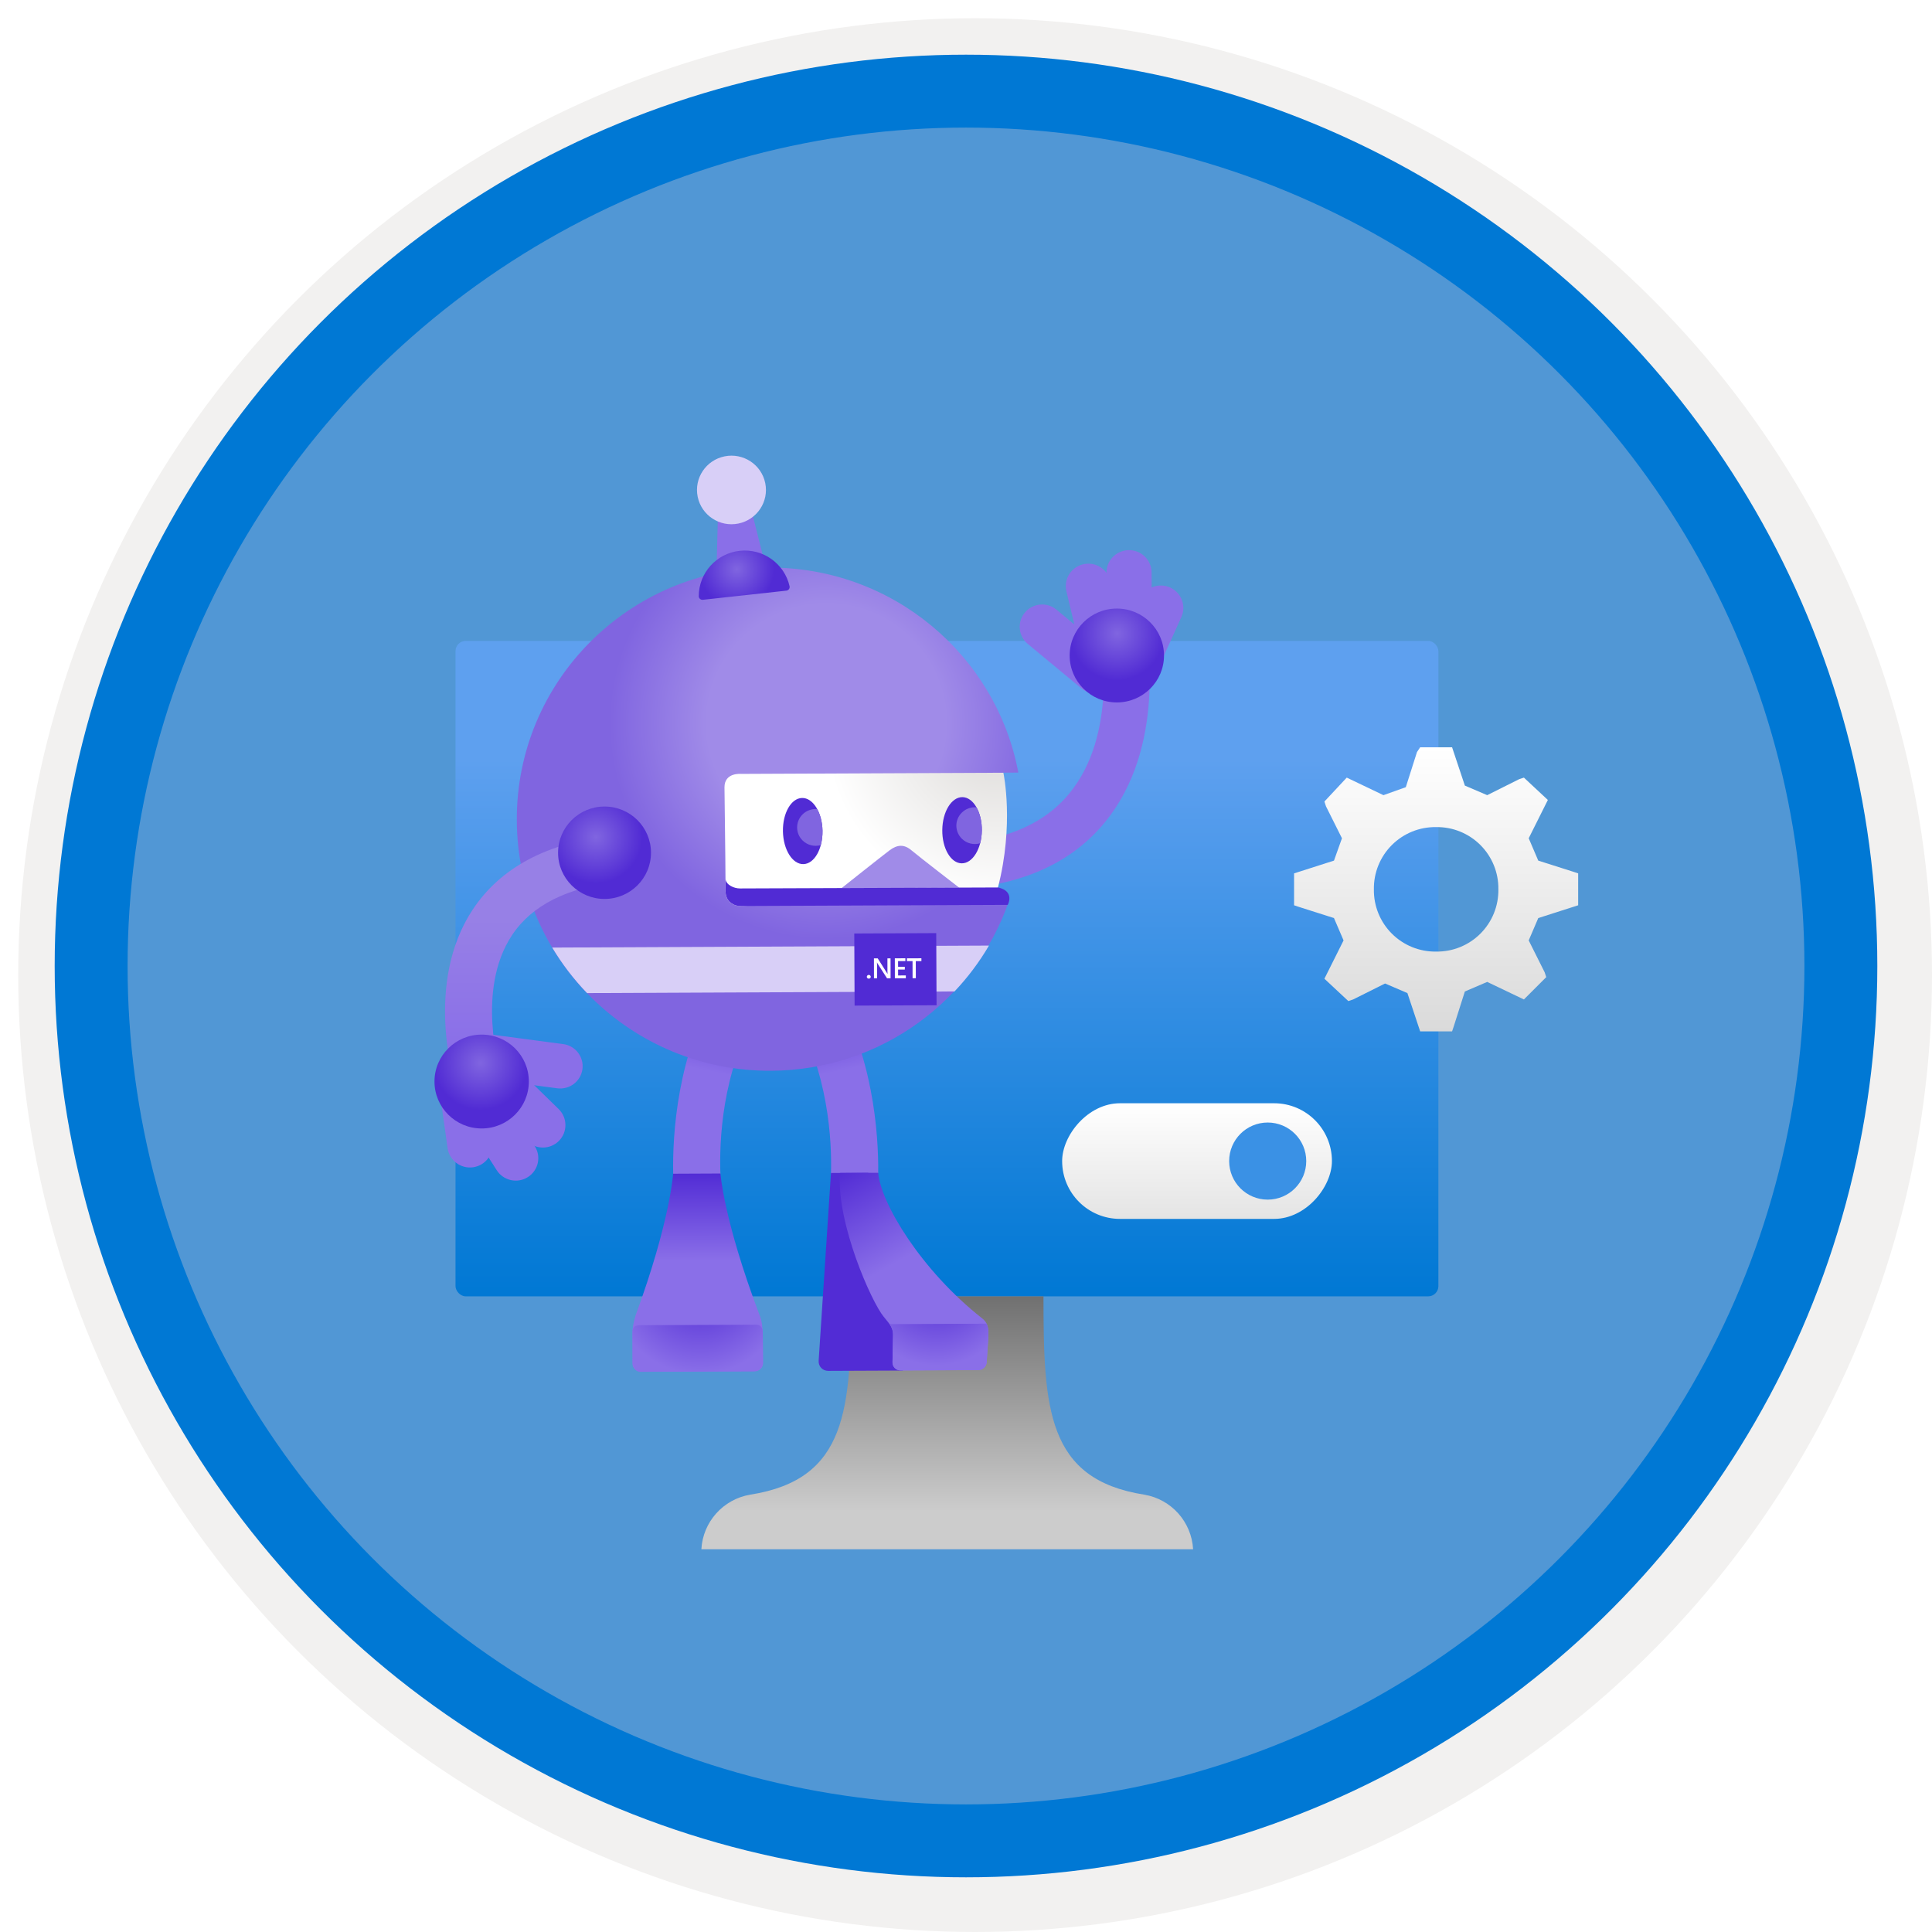 <svg width="106" height="106" viewBox="0 0 106 106" fill="none" xmlns="http://www.w3.org/2000/svg">
<g filter="url(#filter0_d)">
<circle cx="53" cy="53" r="49" fill="#5197D5"/>
<circle cx="53" cy="53" r="50.75" stroke="#F2F1F0" stroke-width="3.5"/>
</g>
<circle cx="53" cy="53" r="48" stroke="#0078D4" stroke-width="4"/>
<g filter="url(#filter1_d)">
<rect x="24.992" y="33.163" width="53.926" height="35.961" rx="0.56" fill="url(#paint0_linear)"/>
<path d="M62.788 80.006C57.444 79.169 57.251 75.306 57.251 69.124H46.691C46.691 75.306 46.498 79.169 41.154 80.006C39.674 80.259 38.565 81.501 38.481 83H65.46C65.377 81.501 64.268 80.259 62.788 80.006Z" fill="url(#paint1_linear)"/>
</g>
<path d="M51.729 48.811L51.687 46.305C54.86 46.251 57.213 45.315 58.679 43.521C61.336 40.269 60.403 35.216 60.393 35.164L62.867 34.693C62.915 34.947 64.022 40.954 60.633 45.1C58.677 47.497 55.68 48.745 51.729 48.811Z" fill="#8A6FE8"/>
<path d="M56.389 35.329L59.318 37.756C59.84 38.188 60.615 38.118 61.051 37.599C61.485 37.08 61.414 36.309 60.893 35.876L57.964 33.449C57.442 33.017 56.666 33.087 56.231 33.606C55.797 34.126 55.867 34.897 56.389 35.329Z" fill="#8A6FE8"/>
<path d="M63.765 36.178L64.819 33.852C65.095 33.231 64.813 32.504 64.189 32.229C63.564 31.955 62.834 32.235 62.557 32.856L61.476 35.241L63.765 36.178Z" fill="#8A6FE8"/>
<path d="M63.195 34.922L63.182 31.405C63.178 30.725 62.62 30.178 61.937 30.184C61.254 30.189 60.703 30.744 60.709 31.422L60.71 34.038L63.195 34.922Z" fill="#8A6FE8"/>
<path d="M61.733 35.301L60.917 31.875C60.761 31.213 60.096 30.803 59.43 30.959C58.764 31.114 58.352 31.776 58.508 32.438L59.339 35.926L61.733 35.301Z" fill="#8A6FE8"/>
<path d="M61.275 38.539C62.705 38.539 63.864 37.386 63.864 35.964C63.864 34.542 62.705 33.389 61.275 33.389C59.846 33.389 58.687 34.542 58.687 35.964C58.687 37.386 59.845 38.539 61.275 38.539Z" fill="url(#paint2_radial)"/>
<path d="M48.183 64.359C48.208 62.189 47.897 57.783 45.645 54.094L43.443 55.425C45.487 58.77 45.64 62.676 45.593 64.38C45.588 64.52 46.907 64.648 48.183 64.359Z" fill="url(#paint3_linear)"/>
<path d="M45.592 64.356L47.631 64.346L49.535 75.196L45.442 75.214C45.131 75.215 44.894 74.965 44.916 74.655L45.592 64.356Z" fill="#522CD5"/>
<path d="M53.9 72.343C54.254 72.621 54.247 73.022 54.22 73.446L54.134 74.746C54.119 74.979 53.915 75.17 53.681 75.171L49.415 75.191C49.149 75.192 48.949 74.979 48.967 74.716L48.995 73.369C49.027 72.879 48.862 72.7 48.481 72.238C47.828 71.45 45.898 67.154 46.082 64.355L48.182 64.345C48.322 66.006 50.527 69.695 53.9 72.343Z" fill="url(#paint4_linear)"/>
<path d="M54.219 73.445C54.238 73.149 54.244 72.865 54.128 72.625L48.808 72.649C48.955 72.864 49.017 73.052 48.997 73.366L48.969 74.713C48.951 74.978 49.152 75.19 49.417 75.188L53.682 75.17C53.917 75.169 54.12 74.978 54.135 74.745L54.219 73.445Z" fill="url(#paint5_radial)"/>
<path d="M36.934 64.408C36.889 62.237 37.16 57.829 39.379 54.119L41.593 55.429C39.58 58.794 39.462 62.701 39.526 64.403C39.531 64.546 38.211 64.686 36.934 64.408Z" fill="url(#paint6_linear)"/>
<path d="M34.703 73.155C34.7 72.866 34.743 72.61 34.866 72.187C36.771 67.008 36.931 64.397 36.931 64.397L39.527 64.385C39.527 64.385 39.706 66.947 41.657 72.108C41.811 72.476 41.829 72.811 41.849 73.122L41.861 74.779C41.862 75.028 41.657 75.234 41.407 75.235L41.281 75.236L35.29 75.263L35.165 75.264C34.913 75.265 34.707 75.062 34.706 74.813L34.703 73.155Z" fill="url(#paint7_linear)"/>
<path d="M34.703 73.155C34.703 73.108 34.704 73.062 34.706 73.017C34.719 72.873 34.785 72.711 35.102 72.709L41.508 72.68C41.739 72.688 41.816 72.864 41.84 72.975C41.843 73.024 41.846 73.075 41.85 73.123L41.862 74.78C41.863 74.936 41.784 75.074 41.662 75.156C41.59 75.205 41.501 75.234 41.408 75.235L41.283 75.236L35.292 75.263L35.167 75.264C35.042 75.266 34.927 75.215 34.844 75.133C34.761 75.051 34.71 74.938 34.709 74.812L34.703 73.155Z" fill="url(#paint8_radial)"/>
<path d="M54.725 48.691C55.625 45.185 55.022 42.393 55.022 42.393L55.85 42.389L55.869 42.373C54.654 35.953 48.973 31.109 42.169 31.141C34.506 31.175 28.32 37.384 28.355 45.008C28.39 52.63 34.631 58.783 42.296 58.748C48.343 58.721 53.469 54.849 55.345 49.471C55.401 49.242 55.394 48.833 54.725 48.691Z" fill="url(#paint9_radial)"/>
<path d="M54.26 51.88L30.298 51.989C30.839 52.894 31.482 53.731 32.209 54.487L52.37 54.396C53.093 53.633 53.727 52.79 54.26 51.88Z" fill="#D8CFF7"/>
<path d="M46.888 55.173L51.385 55.153L51.367 51.196L46.87 51.217L46.888 55.173Z" fill="#512BD4"/>
<path d="M47.666 53.694C47.636 53.694 47.61 53.684 47.59 53.665C47.569 53.645 47.558 53.62 47.558 53.593C47.558 53.564 47.569 53.539 47.59 53.52C47.61 53.499 47.636 53.489 47.666 53.489C47.697 53.489 47.722 53.5 47.743 53.52C47.763 53.539 47.775 53.564 47.775 53.593C47.775 53.621 47.764 53.644 47.744 53.665C47.722 53.683 47.697 53.694 47.666 53.694Z" fill="white"/>
<path d="M48.862 53.675H48.667L48.153 52.873C48.14 52.853 48.128 52.831 48.12 52.809H48.116C48.12 52.833 48.122 52.883 48.122 52.959L48.123 53.676H47.951L47.949 52.582H48.157L48.653 53.366C48.673 53.398 48.687 53.422 48.694 53.433H48.697C48.692 53.403 48.69 53.355 48.69 53.285L48.689 52.581H48.86L48.862 53.675Z" fill="white"/>
<path d="M49.699 53.672L49.097 53.672L49.095 52.578L49.674 52.577V52.731L49.273 52.732L49.275 53.042L49.643 53.041V53.195L49.275 53.196L49.275 53.519L49.699 53.518V53.672Z" fill="white"/>
<path d="M50.554 52.731L50.245 52.732L50.248 53.671H50.069L50.067 52.732L49.759 52.733V52.579L50.553 52.577L50.554 52.731Z" fill="white"/>
<path d="M54.754 48.691C55.645 45.229 55.066 42.463 55.051 42.396L40.653 42.46C40.653 42.46 39.745 42.373 39.749 43.198C39.753 44.021 39.797 46.35 39.809 48.926C39.811 49.456 40.249 49.71 40.593 49.708C40.593 49.707 54.395 49.265 54.754 48.691Z" fill="url(#paint10_radial)"/>
<path d="M46.164 48.735C46.164 48.735 48.37 46.982 48.801 46.657C49.231 46.332 49.609 46.314 50.007 46.652C50.405 46.991 52.63 48.705 52.63 48.705L46.164 48.735Z" fill="#A08BE8"/>
<path d="M55.291 49.646C55.291 49.646 55.703 48.892 54.754 48.691C54.755 48.688 40.599 48.745 40.599 48.745C40.27 48.746 39.844 48.553 39.807 48.236C39.808 48.463 39.81 48.694 39.811 48.926C39.813 49.406 40.173 49.659 40.496 49.701C40.529 49.704 40.561 49.709 40.594 49.709L41.562 49.705L55.291 49.646Z" fill="#512BD4"/>
<path d="M44.077 47.41C44.676 47.399 45.146 46.576 45.127 45.575C45.107 44.572 44.605 43.769 44.006 43.781C43.407 43.793 42.937 44.615 42.956 45.617C42.976 46.618 43.478 47.422 44.077 47.41Z" fill="#512BD4"/>
<path d="M53.869 45.562C53.879 44.56 53.402 43.742 52.803 43.735C52.203 43.73 51.709 44.537 51.699 45.54C51.688 46.543 52.165 47.36 52.764 47.367C53.364 47.373 53.858 46.565 53.869 45.562Z" fill="#512BD4"/>
<path d="M44.028 44.687C44.249 44.465 44.547 44.368 44.837 44.391C45.01 44.706 45.118 45.12 45.127 45.574C45.132 45.858 45.097 46.125 45.033 46.366C44.691 46.465 44.307 46.381 44.035 46.114C43.637 45.722 43.634 45.083 44.028 44.687Z" fill="#8065E0"/>
<path d="M52.766 44.59C52.987 44.368 53.285 44.269 53.576 44.294C53.762 44.623 53.875 45.069 53.87 45.56C53.867 45.811 53.835 46.05 53.777 46.267C53.432 46.369 53.045 46.286 52.773 46.017C52.373 45.623 52.37 44.984 52.766 44.59Z" fill="#8065E0"/>
<path d="M24.978 59.486C24.907 59.261 23.276 53.938 25.928 49.916C27.461 47.592 30.046 46.222 33.611 45.844L33.884 48.392C31.128 48.685 29.179 49.667 28.09 51.312C26.103 54.31 27.424 58.679 27.438 58.723L24.978 59.486Z" fill="url(#paint11_linear)"/>
<path d="M33.168 49.321C34.575 49.321 35.717 48.186 35.717 46.786C35.717 45.385 34.575 44.251 33.168 44.251C31.761 44.251 30.619 45.385 30.619 46.786C30.619 48.186 31.761 49.321 33.168 49.321Z" fill="url(#paint12_radial)"/>
<path d="M30.899 57.284L27.12 56.783C26.446 56.694 25.827 57.165 25.737 57.835C25.648 58.505 26.121 59.12 26.794 59.21L30.573 59.71C31.247 59.799 31.866 59.329 31.956 58.659C32.045 57.988 31.572 57.372 30.899 57.284Z" fill="#8A6FE8"/>
<path d="M24.204 60.478L24.559 63.003C24.659 63.675 25.287 64.14 25.963 64.042C26.638 63.943 27.106 63.318 27.007 62.646L26.642 60.056L24.204 60.478Z" fill="#8A6FE8"/>
<path d="M25.36 61.239L27.255 64.208C27.624 64.78 28.389 64.948 28.963 64.581C29.539 64.214 29.707 63.453 29.338 62.882L27.936 60.669L25.36 61.239Z" fill="#8A6FE8"/>
<path d="M26.392 60.141L28.917 62.607C29.405 63.084 30.187 63.078 30.667 62.594C31.146 62.109 31.14 61.33 30.654 60.853L28.083 58.343L26.392 60.141Z" fill="#8A6FE8"/>
<path d="M26.426 61.914C27.856 61.914 29.015 60.761 29.015 59.339C29.015 57.917 27.856 56.764 26.426 56.764C24.997 56.764 23.838 57.917 23.838 59.339C23.838 60.761 24.997 61.914 26.426 61.914Z" fill="url(#paint13_radial)"/>
<path d="M41.953 30.869L39.314 31.158L39.386 28.422L41.282 28.215L41.953 30.869Z" fill="#8A6FE8"/>
<path d="M40.51 28.725C41.534 28.517 42.194 27.524 41.986 26.506C41.777 25.488 40.779 24.831 39.755 25.038C38.731 25.246 38.07 26.239 38.279 27.257C38.488 28.275 39.486 28.933 40.51 28.725Z" fill="#D8CFF7"/>
<path d="M43.144 32.406C43.263 32.393 43.346 32.281 43.32 32.163C43.043 30.932 41.873 30.08 40.583 30.221C39.294 30.362 38.339 31.448 38.337 32.71C38.337 32.829 38.443 32.92 38.562 32.908L43.144 32.406Z" fill="url(#paint14_radial)"/>
<g filter="url(#filter2_d)">
<path fill-rule="evenodd" clip-rule="evenodd" d="M86.587 45.918V47.669L84.398 48.37L83.873 49.596L84.749 51.347L84.836 51.61L83.61 52.836L81.596 51.873L80.37 52.398L79.757 54.325L79.669 54.587H77.918L77.218 52.486L75.992 51.96L74.24 52.836L73.977 52.924L72.664 51.698L73.715 49.596L73.189 48.37L71.263 47.757L71 47.669V45.918L73.189 45.218L73.627 43.992L72.751 42.24L72.664 41.977L73.89 40.664L75.904 41.627L77.13 41.189L77.743 39.263L77.918 39H79.669L80.37 41.102L81.596 41.627L83.347 40.751L83.61 40.664L84.924 41.89L83.873 43.992L84.398 45.218L86.325 45.831L86.587 45.918ZM76.364 49.224C77.007 49.867 77.884 50.223 78.794 50.209C79.704 50.223 80.58 49.867 81.224 49.224C81.867 48.581 82.223 47.704 82.209 46.794C82.223 45.884 81.867 45.007 81.224 44.364C80.58 43.72 79.704 43.365 78.794 43.379C77.884 43.365 77.007 43.72 76.364 44.364C75.72 45.007 75.365 45.884 75.379 46.794C75.365 47.704 75.72 48.581 76.364 49.224Z" fill="url(#paint15_linear)"/>
</g>
<g filter="url(#filter3_d)">
<rect width="14.802" height="6.344" rx="3.172" transform="matrix(-1 0 0 1 73.077 58.531)" fill="url(#paint16_linear)"/>
<circle r="2.115" transform="matrix(-1 0 0 1 69.553 61.703)" fill="#3A91E5"/>
</g>
<defs>
<filter id="filter0_d" x="0.5" y="0.5" width="105.5" height="105.5" filterUnits="userSpaceOnUse" color-interpolation-filters="sRGB">
<feFlood flood-opacity="0" result="BackgroundImageFix"/>
<feColorMatrix in="SourceAlpha" type="matrix" values="0 0 0 0 0 0 0 0 0 0 0 0 0 0 0 0 0 0 127 0"/>
<feOffset dx="0.5" dy="0.5"/>
<feColorMatrix type="matrix" values="0 0 0 0 0.824 0 0 0 0 0.831 0 0 0 0 0.835 0 0 0 1 0"/>
<feBlend mode="normal" in2="BackgroundImageFix" result="effect1_dropShadow"/>
<feBlend mode="normal" in="SourceGraphic" in2="effect1_dropShadow" result="shape"/>
</filter>
<filter id="filter1_d" x="20.992" y="31.163" width="61.926" height="57.837" filterUnits="userSpaceOnUse" color-interpolation-filters="sRGB">
<feFlood flood-opacity="0" result="BackgroundImageFix"/>
<feColorMatrix in="SourceAlpha" type="matrix" values="0 0 0 0 0 0 0 0 0 0 0 0 0 0 0 0 0 0 127 0"/>
<feOffset dy="2"/>
<feGaussianBlur stdDeviation="2"/>
<feColorMatrix type="matrix" values="0 0 0 0 0 0 0 0 0 0 0 0 0 0 0 0 0 0 0.15 0"/>
<feBlend mode="normal" in2="BackgroundImageFix" result="effect1_dropShadow"/>
<feBlend mode="normal" in="SourceGraphic" in2="effect1_dropShadow" result="shape"/>
</filter>
<filter id="filter2_d" x="67" y="37" width="23.587" height="23.587" filterUnits="userSpaceOnUse" color-interpolation-filters="sRGB">
<feFlood flood-opacity="0" result="BackgroundImageFix"/>
<feColorMatrix in="SourceAlpha" type="matrix" values="0 0 0 0 0 0 0 0 0 0 0 0 0 0 0 0 0 0 127 0"/>
<feOffset dy="2"/>
<feGaussianBlur stdDeviation="2"/>
<feColorMatrix type="matrix" values="0 0 0 0 0 0 0 0 0 0 0 0 0 0 0 0 0 0 0.15 0"/>
<feBlend mode="normal" in2="BackgroundImageFix" result="effect1_dropShadow"/>
<feBlend mode="normal" in="SourceGraphic" in2="effect1_dropShadow" result="shape"/>
</filter>
<filter id="filter3_d" x="54.275" y="56.531" width="22.802" height="14.344" filterUnits="userSpaceOnUse" color-interpolation-filters="sRGB">
<feFlood flood-opacity="0" result="BackgroundImageFix"/>
<feColorMatrix in="SourceAlpha" type="matrix" values="0 0 0 0 0 0 0 0 0 0 0 0 0 0 0 0 0 0 127 0"/>
<feOffset dy="2"/>
<feGaussianBlur stdDeviation="2"/>
<feColorMatrix type="matrix" values="0 0 0 0 0 0 0 0 0 0 0 0 0 0 0 0 0 0 0.15 0"/>
<feBlend mode="normal" in2="BackgroundImageFix" result="effect1_dropShadow"/>
<feBlend mode="normal" in="SourceGraphic" in2="effect1_dropShadow" result="shape"/>
</filter>
<linearGradient id="paint0_linear" x1="78.934" y1="69.124" x2="78.934" y2="33.163" gradientUnits="userSpaceOnUse">
<stop stop-color="#0078D4"/>
<stop offset="0.82" stop-color="#5EA0EF"/>
</linearGradient>
<linearGradient id="paint1_linear" x1="65.46" y1="83" x2="65.46" y2="69.124" gradientUnits="userSpaceOnUse">
<stop offset="0.15" stop-color="#CCCCCC"/>
<stop offset="1" stop-color="#707070"/>
</linearGradient>
<radialGradient id="paint2_radial" cx="0" cy="0" r="1" gradientUnits="userSpaceOnUse" gradientTransform="translate(61.297 34.754) scale(2.589 2.576)">
<stop stop-color="#8065E0"/>
<stop offset="1" stop-color="#512BD4"/>
</radialGradient>
<linearGradient id="paint3_linear" x1="44.897" y1="54.25" x2="47.058" y2="64.595" gradientUnits="userSpaceOnUse">
<stop stop-color="#522CD5"/>
<stop offset="0.44" stop-color="#8A6FE8"/>
</linearGradient>
<linearGradient id="paint4_linear" x1="46.212" y1="64.282" x2="52.645" y2="75.811" gradientUnits="userSpaceOnUse">
<stop stop-color="#522CD5"/>
<stop offset="0.44" stop-color="#8A6FE8"/>
</linearGradient>
<radialGradient id="paint5_radial" cx="0" cy="0" r="1" gradientUnits="userSpaceOnUse" gradientTransform="translate(51.385 70.462) rotate(-0.259) scale(4.494 4.471)">
<stop offset="0.034" stop-color="#522CD5"/>
<stop offset="0.996" stop-color="#8A6FE8"/>
</radialGradient>
<linearGradient id="paint6_linear" x1="40.128" y1="54.269" x2="38.061" y2="64.634" gradientUnits="userSpaceOnUse">
<stop stop-color="#522CD5"/>
<stop offset="0.44" stop-color="#8A6FE8"/>
</linearGradient>
<linearGradient id="paint7_linear" x1="38.235" y1="64.391" x2="38.284" y2="75.252" gradientUnits="userSpaceOnUse">
<stop stop-color="#522CD5"/>
<stop offset="0.44" stop-color="#8A6FE8"/>
</linearGradient>
<radialGradient id="paint8_radial" cx="0" cy="0" r="1" gradientUnits="userSpaceOnUse" gradientTransform="translate(38.41 70.51) rotate(179.74) scale(4.927 4.901)">
<stop offset="0.034" stop-color="#522CD5"/>
<stop offset="0.996" stop-color="#8A6FE8"/>
</radialGradient>
<radialGradient id="paint9_radial" cx="0" cy="0" r="1" gradientUnits="userSpaceOnUse" gradientTransform="translate(45.338 39.675) rotate(179.74) scale(13.82 13.747)">
<stop offset="0.474" stop-color="#A08BE8"/>
<stop offset="0.862" stop-color="#8065E0"/>
</radialGradient>
<radialGradient id="paint10_radial" cx="0" cy="0" r="1" gradientUnits="userSpaceOnUse" gradientTransform="translate(54.71 40.145) rotate(179.74) scale(14.322 14.246)">
<stop offset="0.093" stop-color="#E1DFDD"/>
<stop offset="0.657" stop-color="white"/>
</radialGradient>
<linearGradient id="paint11_linear" x1="29.151" y1="45.843" x2="29.151" y2="59.486" gradientUnits="userSpaceOnUse">
<stop offset="0.334" stop-color="#9780E6"/>
<stop offset="0.849" stop-color="#8A6FE8"/>
</linearGradient>
<radialGradient id="paint12_radial" cx="0" cy="0" r="1" gradientUnits="userSpaceOnUse" gradientTransform="translate(32.693 45.933) rotate(-0.259) scale(2.549 2.535)">
<stop stop-color="#8065E0"/>
<stop offset="1" stop-color="#512BD4"/>
</radialGradient>
<radialGradient id="paint13_radial" cx="0" cy="0" r="1" gradientUnits="userSpaceOnUse" gradientTransform="translate(26.368 58.318) scale(2.59 2.576)">
<stop stop-color="#8065E0"/>
<stop offset="1" stop-color="#512BD4"/>
</radialGradient>
<radialGradient id="paint14_radial" cx="0" cy="0" r="1" gradientUnits="userSpaceOnUse" gradientTransform="translate(40.422 31.229) rotate(-32.065) scale(2.064 2.059)">
<stop stop-color="#8065E0"/>
<stop offset="1" stop-color="#512BD4"/>
</radialGradient>
<linearGradient id="paint15_linear" x1="86.587" y1="54.587" x2="86.587" y2="39" gradientUnits="userSpaceOnUse">
<stop stop-color="#DADADA"/>
<stop offset="1" stop-color="white"/>
</linearGradient>
<linearGradient id="paint16_linear" x1="7.401" y1="0" x2="7.401" y2="6.344" gradientUnits="userSpaceOnUse">
<stop stop-color="white"/>
<stop offset="1" stop-color="#E4E4E4"/>
</linearGradient>
</defs>
</svg>
